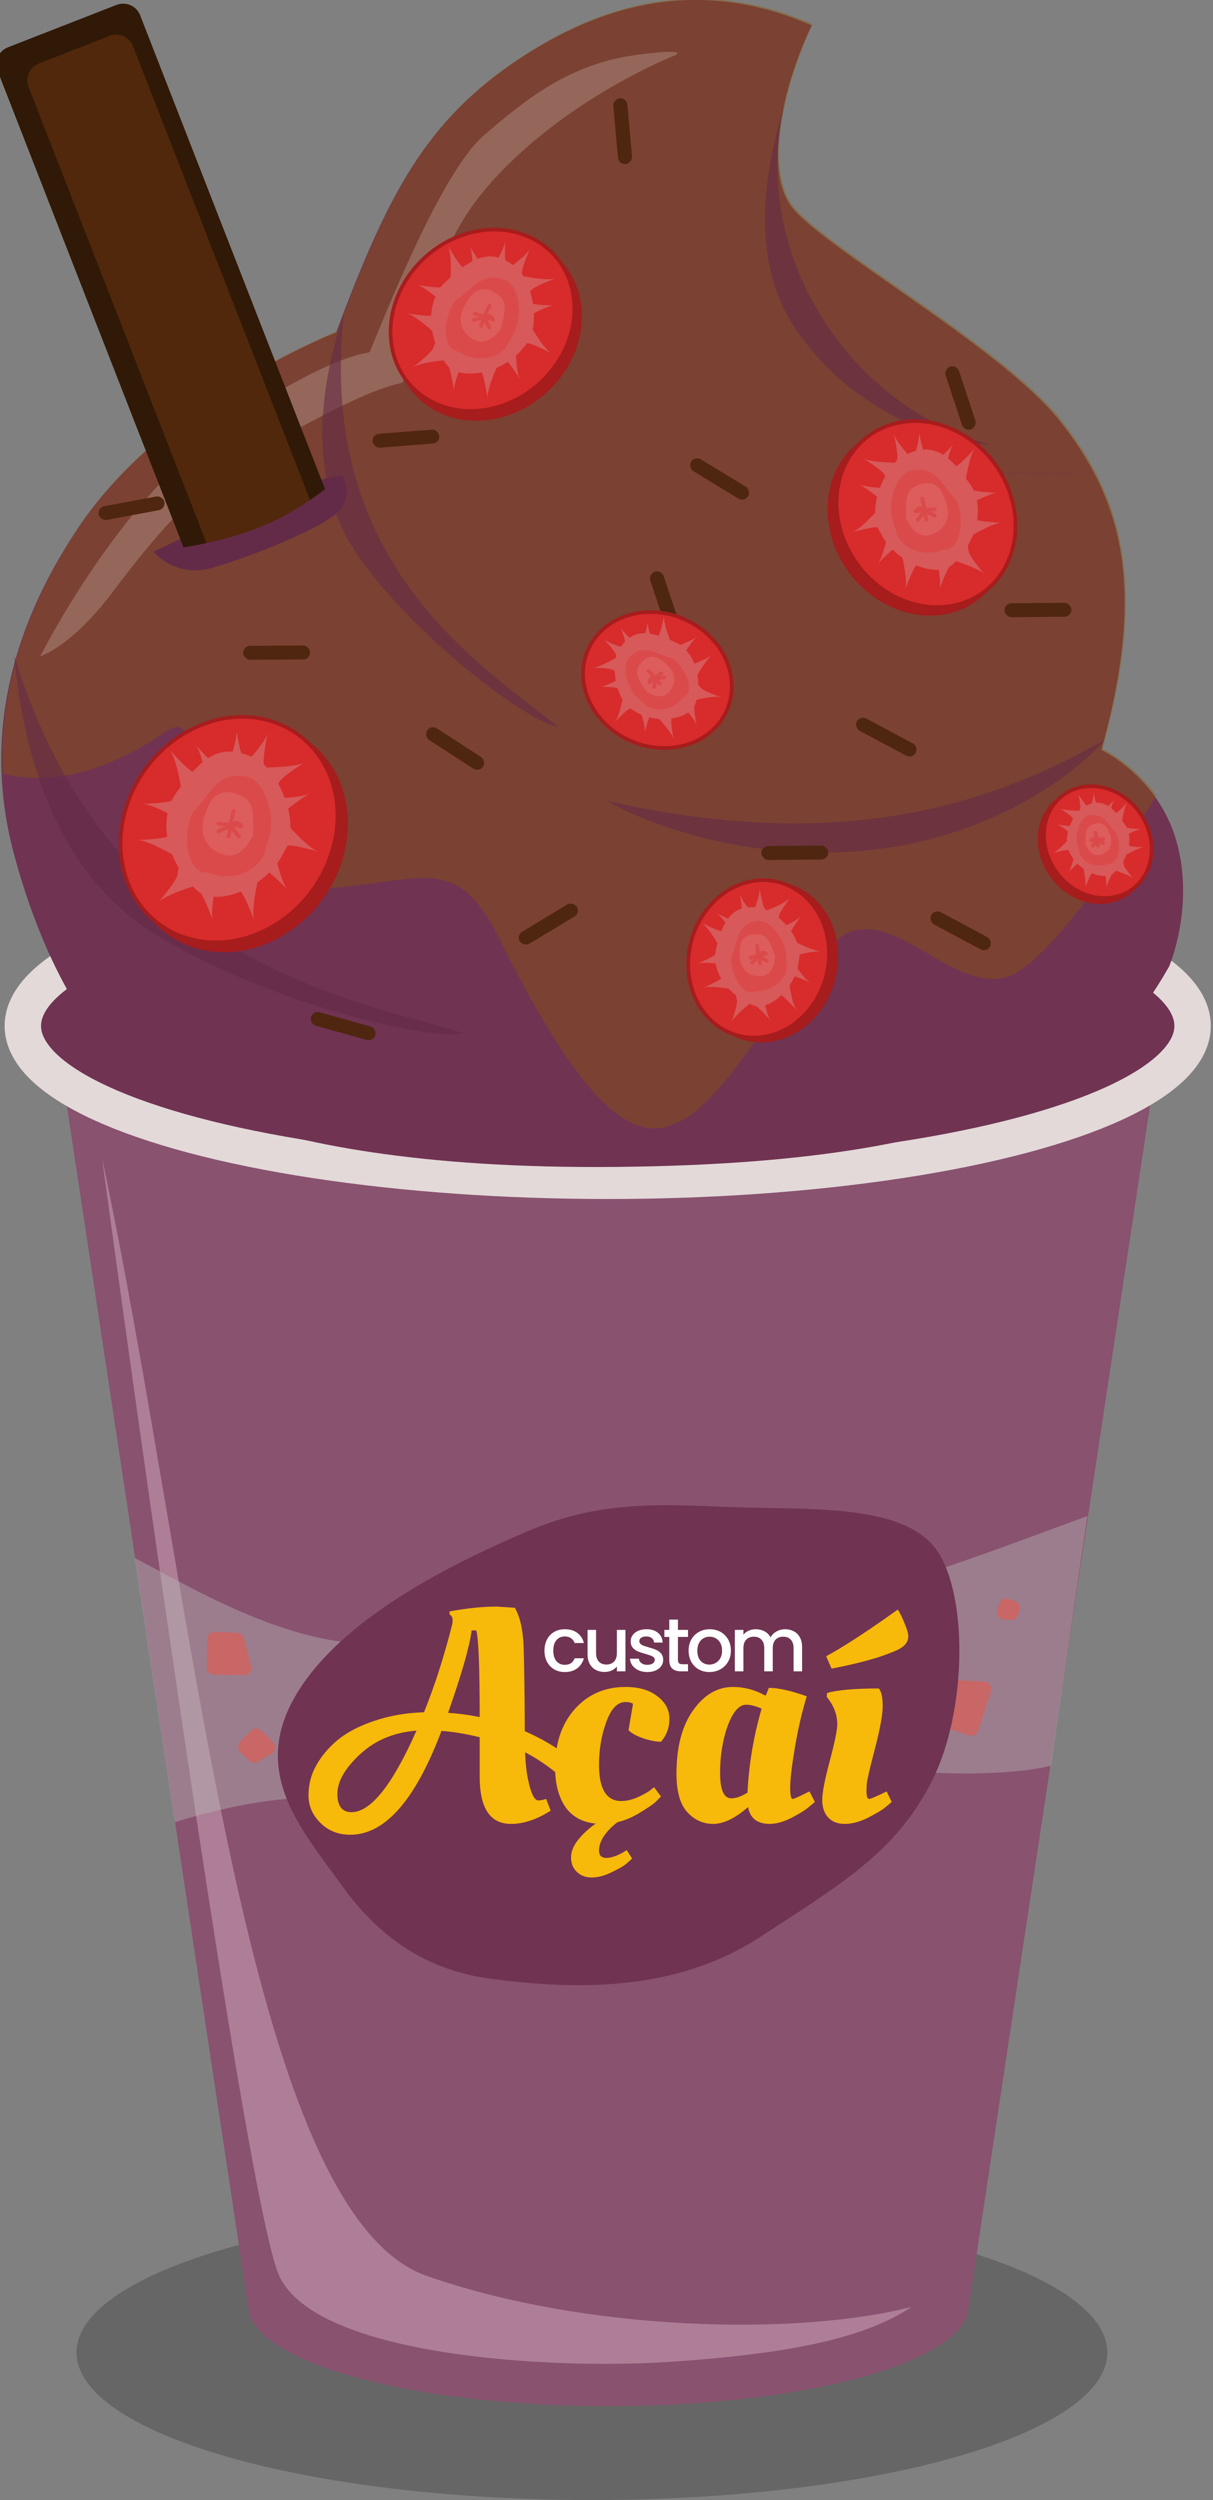 <svg width="333" height="686" viewBox="0 0 333 686" fill="none" xmlns="http://www.w3.org/2000/svg">
<rect x="0" y="0" width="333" height="686" fill="#808080" stroke="none"/>
<g clip-path="url(#clip0_122_2)">
<ellipse cx="162.5" cy="645.5" rx="141.5" ry="40.5" fill="black" fill-opacity="0.2"/>
<ellipse cx="167.033" cy="632.72" rx="98.847" ry="27.5" fill="#89526F"/>
<path d="M15.146 282.221H318.919L265.88 633.221H68.186L15.146 282.221Z" fill="#89526F"/>
<path d="M76.665 624.5C66.539 602.5 27.965 317.5 27.965 317.5C53.521 438 67.022 607 117.168 624.5C161.067 639.82 218.908 641 250.25 633C238.195 641 219.487 645.6 185.155 648C150.824 650.4 86.791 646.5 76.665 624.5Z" fill="#AE7E96"/>
<ellipse cx="166.833" cy="281.5" rx="160.566" ry="42.5" fill="#703352" stroke="#E3D9D9" stroke-width="10"/>
<path d="M169.448 320.191C60.717 321.28 33.393 292.213 29.296 287.213C29.296 287.213 13.815 271.713 3.798 234.214C-6.219 196.715 7.35 165.721 21.882 144.221C45.305 109.568 92.273 91.221 92.273 91.221C106.639 52.87 117.062 32.9 142.948 15.9C168.834 -1.1 195.174 -5.1 222.806 6.976C215.393 22.563 209.718 45.107 216.766 56.001C223.813 66.895 275.139 95.221 291.266 115.92C307.394 136.62 315.106 160.069 302.341 205.8C302.341 205.8 317.946 213.029 322.979 230.857C328.013 248.684 320.966 265.174 320.966 265.174C304.858 293.5 278.178 319.102 169.448 320.191Z" fill="#703352"/>
<path d="M66.02 480.843C65.2 480.081 65.165 478.793 65.944 477.988L68.933 474.895C69.705 474.096 70.98 474.08 71.772 474.857L74.974 478C75.914 478.921 75.722 480.484 74.588 481.151L70.83 483.362C70.068 483.81 69.102 483.705 68.454 483.104L66.02 480.843Z" fill="#D82B2B"/>
<path d="M92.649 481.141C93.097 480.114 94.301 479.656 95.318 480.124L97.232 481.005C98.24 481.47 98.678 482.667 98.206 483.672L97.316 485.567C96.756 486.758 95.218 487.094 94.214 486.244L92.581 484.863C91.906 484.292 91.686 483.346 92.04 482.536L92.649 481.141Z" fill="#D82B2B"/>
<path d="M139.288 449.305C140.21 449.942 140.429 451.211 139.775 452.12L137.262 455.611C136.613 456.513 135.354 456.713 134.458 456.057L130.837 453.409C129.774 452.632 129.739 451.059 130.765 450.235L134.166 447.506C134.855 446.952 135.826 446.917 136.553 447.419L139.288 449.305Z" fill="#D82B2B"/>
<path d="M163.803 467.612C164.178 466.557 163.613 465.399 162.55 465.045L160.805 464.464C159.751 464.113 158.614 464.688 158.271 465.744L157.715 467.458C157.309 468.71 158.201 470.006 159.516 470.073L161.381 470.167C162.263 470.212 163.071 469.672 163.367 468.84L163.803 467.612Z" fill="#D82B2B"/>
<path d="M279.893 441.907C280.268 440.851 279.703 439.694 278.641 439.34L276.896 438.759C275.842 438.408 274.704 438.983 274.362 440.039L273.806 441.753C273.399 443.004 274.292 444.301 275.606 444.367L277.471 444.462C278.354 444.507 279.162 443.967 279.457 443.134L279.893 441.907Z" fill="#D82B2B"/>
<path d="M207.177 470.743C206.78 471.79 205.6 472.308 204.561 471.89L197.166 468.917C196.136 468.503 195.641 467.328 196.063 466.301L199.287 458.453C199.787 457.235 201.306 456.824 202.352 457.624L208.765 462.527C209.467 463.064 209.733 463.998 209.42 464.825L207.177 470.743Z" fill="#D82B2B"/>
<path d="M237.753 442.516C238.128 441.46 237.563 440.302 236.5 439.949L232.418 438.59C231.365 438.239 230.227 438.814 229.884 439.87L228.5 444.137C228.093 445.389 228.986 446.685 230.3 446.752L234.655 446.974C235.538 447.019 236.345 446.479 236.641 445.646L237.753 442.516Z" fill="#D82B2B"/>
<path d="M254.643 470.237C254.268 471.293 254.833 472.45 255.895 472.804L266.002 476.169C267.056 476.519 268.194 475.945 268.536 474.888L272.059 464.036C272.465 462.784 271.572 461.488 270.258 461.421L259.484 460.873C258.601 460.828 257.793 461.368 257.497 462.201L254.643 470.237Z" fill="#D82B2B"/>
<path d="M132.053 491.332C131.678 492.387 132.243 493.545 133.306 493.899L140.679 496.353C141.733 496.704 142.87 496.129 143.213 495.073L145.765 487.209C146.171 485.957 145.279 484.661 143.964 484.594L136.103 484.194C135.221 484.149 134.413 484.689 134.117 485.522L132.053 491.332Z" fill="#D82B2B"/>
<path d="M58.991 447.76C57.872 447.711 56.931 448.591 56.904 449.711L56.718 457.479C56.691 458.589 57.574 459.508 58.685 459.526L66.951 459.662C68.267 459.684 69.245 458.451 68.924 457.174L67.002 449.541C66.787 448.684 66.034 448.07 65.151 448.031L58.991 447.76Z" fill="#D82B2B"/>
<path d="M185.5 442.5C209.9 450.5 271.333 425.833 298.5 416L288.5 484.5C276.667 487.5 251.424 487.18 241 484.5C223.5 480 199.5 487.5 181 499.5C166.2 509.1 155.5 512 133.5 511.5C111.5 511 99.3 494.3 86.5 493.5C73.7 492.7 55.333 497.667 48 500L37 427.5C52.667 435.667 78 451.043 102 451.043C134.388 451.043 155 432.5 185.5 442.5Z" fill="#B7B7B7" fill-opacity="0.43"/>
<g clip-path="url(#clip1_122_2)">
<path opacity="0.4" fill-rule="evenodd" clip-rule="evenodd" d="M317.411 218.319C306.41 236.725 290.93 258.769 280.323 266.087C272.091 271.766 263.464 266.743 254.88 261.745C247.56 257.483 240.272 253.239 233.287 255.667C226.011 259.444 218.199 270.423 210.368 281.43C201.823 293.44 193.256 305.482 185.337 308.234C170.122 316.132 153.515 289.916 138.834 261.071C128.433 238.718 121.176 239.736 104.381 242.092C97.531 243.052 89.094 244.236 78.212 244.147C55.532 243.962 53.812 224.39 52.655 211.222C51.895 202.578 51.378 196.693 45.334 200.864C31.008 210.747 15.084 216.003 0.753 212.276C-0.467 184.411 10.554 161.1 22.193 143.88C45.616 109.227 92.585 90.88 92.585 90.88C106.95 52.529 117.374 32.559 143.259 15.559C169.145 -1.441 195.485 -5.441 223.118 6.635C215.704 22.221 210.03 44.766 217.077 55.66C220.199 60.487 232.014 68.736 245.608 78.227C262.696 90.158 282.595 104.051 291.578 115.579C295.126 120.133 298.267 124.821 300.872 129.849L259.488 129.849C274.926 129.975 287.808 129.928 299.58 129.885C300.018 129.883 300.454 129.881 300.888 129.88C310.11 147.701 312.603 169.81 302.652 205.458C302.652 205.458 310.963 209.309 317.411 218.319ZM224.362 129.849L201.883 129.849C209.349 129.855 216.815 129.861 224.362 129.849ZM179.387 129.849L157.366 129.849C164.604 129.855 171.843 129.861 179.387 129.849ZM135.311 129.849L110.596 129.849C119.182 129.855 127.767 129.861 135.311 129.849ZM85.838 129.849L53.006 129.849C65.647 129.855 78.288 129.861 85.838 129.849Z" fill="#8C5604"/>
<path d="M67 113.104C40.499 129.604 20.333 162.437 11 180.104C11 180.104 19.5 177.499 30.5 162.999C41.5 148.499 54 132.395 73.5 121.999C93 111.604 101.667 106.999 110.5 104.999C111.333 102.999 115.2 88.9 120 76.499C122.516 69.999 125 57.604 144.5 40.499C164 23.395 185.5 15.104 185.5 15.104C185.5 15.104 189.3 13.104 174.5 15.104C156 17.604 144 27.604 133 36.999C122 46.395 108.167 80.27 101.5 96.604C99.333 97.437 93.5 96.604 67 113.104Z" fill="white" fill-opacity="0.2"/>
</g>
<path d="M240.179 233.116C273.961 229.054 296.157 211.513 303.259 203C267.405 223.625 225.625 233.116 166.588 219.751C177.043 225.898 206.397 237.178 240.179 233.116Z" fill="#642B48" fill-opacity="0.6"/>
<path d="M271.997 122.008C261.235 121.574 236.173 114.958 219.434 91.753C202.759 68.636 212.643 38.955 215.797 26.776C215.809 26.73 215.821 26.684 215.833 26.638C215.821 26.684 215.809 26.73 215.797 26.776C204.638 70.15 234.293 112.357 271.997 122.008Z" fill="#642B48" fill-opacity="0.6"/>
<path d="M42.059 256C71.599 274.496 117.176 285.819 127.461 283.5C95.718 274 29.414 263.5 3.936 180C5.728 200.5 12.519 237.504 42.059 256Z" fill="#642B48" fill-opacity="0.6"/>
<path d="M98.585 152.878C114.655 175.64 144.918 198.067 153.295 199.535C132.73 182.725 86.813 155.439 94.408 86C89.228 101.669 82.514 130.115 98.585 152.878Z" fill="#642B48" fill-opacity="0.6"/>
<rect x="66.757" y="177.232" width="18.361" height="3.815" rx="1.907" transform="rotate(-0.38 66.757 177.232)" fill="#4F260F"/>
<rect width="18.343" height="3.819" rx="1.909" transform="matrix(0.963 0.27 -0.277 0.961 85.899 277.243)" fill="#4F260F"/>
<rect width="18.305" height="3.827" rx="1.913" transform="matrix(0.882 0.472 -0.482 0.876 256.587 249.407)" fill="#4F260F"/>
<rect width="18.305" height="3.827" rx="1.913" transform="matrix(0.882 0.472 -0.482 0.876 236.16 196.268)" fill="#4F260F"/>
<rect width="18.294" height="3.829" rx="1.915" transform="matrix(0.854 0.52 -0.53 0.848 190.755 125.049)" fill="#4F260F"/>
<rect width="18.121" height="3.865" rx="1.933" transform="matrix(0.09 0.996 -0.996 0.088 172.051 26.804)" fill="#4F260F"/>
<rect width="18.36" height="3.815" rx="1.907" transform="matrix(-0.997 0.078 -0.08 -0.997 120.739 121.551)" fill="#4F260F"/>
<rect width="18.283" height="3.831" rx="1.916" transform="matrix(-0.829 -0.559 0.569 -0.822 50.331 233.717)" fill="#4F260F"/>
<rect width="18.297" height="3.828" rx="1.914" transform="matrix(-0.856 0.517 -0.527 -0.85 159.38 250.459)" fill="#4F260F"/>
<rect width="18.142" height="3.861" rx="1.93" transform="matrix(0.314 0.949 -0.952 0.307 181.594 156.27)" fill="#4F260F"/>
<rect width="18.142" height="3.861" rx="1.93" transform="matrix(0.314 0.949 -0.952 0.307 262.675 100)" fill="#4F260F"/>
<rect width="18.287" height="3.83" rx="1.915" transform="matrix(0.839 0.544 -0.555 0.832 118.333 198.825)" fill="#4F260F"/>
<rect width="18.354" height="3.816" rx="1.908" transform="matrix(0.983 -0.184 0.189 0.982 26.74 139.263)" fill="#4F260F"/>
<rect width="18.361" height="3.815" rx="1.907" transform="matrix(1 -0.009 0.009 1 137.598 75.718)" fill="#4F260F"/>
<rect width="18.361" height="3.815" rx="1.907" transform="matrix(1 -0.009 0.009 1 209 232.168)" fill="#4F260F"/>
<rect width="18.361" height="3.815" rx="1.907" transform="matrix(1 -0.009 0.009 1 275.753 165.557)" fill="#4F260F"/>
<path d="M94.145 130.434C72.682 133.91 60.794 143.056 42.1 151.343L54.438 150.143L86.218 139.542L94.145 130.434Z" fill="#642B48"/>
<path d="M-0.656 19.457C-1.661 16.884 -0.389 13.985 2.183 12.981L31.992 1.344C34.565 0.339 37.464 1.611 38.468 4.183L89.743 135.529C90.748 138.102 89.476 141.001 86.904 142.005L57.095 153.642C54.523 154.646 51.623 153.375 50.619 150.803L-0.656 19.457Z" fill="#311907"/>
<path d="M7.854 23.887C6.85 21.315 8.121 18.415 10.693 17.411L30.045 9.857C32.617 8.852 35.517 10.124 36.521 12.696L86.992 141.981L58.325 153.172L7.854 23.887Z" fill="#51280B"/>
<path d="M42.1 151.343C42.1 151.343 58.228 149.957 71.445 144.622C84.663 139.286 93.893 130.218 93.893 130.218C93.893 130.218 97.771 136.558 92.156 141.107C86.54 145.656 68.849 152.745 58.446 155.775C48.044 158.805 42.1 151.343 42.1 151.343Z" fill="#642B48"/>
<ellipse rx="31.724" ry="29.967" transform="matrix(-0.905 0.426 -0.319 -0.948 65.249 229.811)" fill="#A71C1C"/>
<path d="M34.619 240.948C29.442 225.547 37.852 207.071 53.477 199.712C69.102 192.352 85.936 198.938 91.114 214.338C96.291 229.739 87.881 248.214 72.255 255.574C56.63 262.934 39.796 256.348 34.619 240.948Z" fill="#D82B2B" stroke="#A71C1C"/>
<path d="M64.923 200.506C65.136 202.101 63.89 206.278 63.24 208.167L67.314 208.3L66.473 207.06C65.632 205.82 64.657 198.514 64.923 200.506Z" fill="#D75959"/>
<path d="M73.438 201.244C72.975 203.247 69.201 207.591 67.373 209.512L73.094 211.715L72.494 209.818C71.894 207.921 74.017 198.74 73.438 201.244Z" fill="#D75959"/>
<path d="M83.583 209.214C81.817 210.266 76.07 210.552 73.418 210.562L75.79 216.215L76.744 214.469C77.697 212.723 85.791 207.898 83.583 209.214Z" fill="#D75959"/>
<path d="M84.997 217.695C83.231 218.748 77.484 219.033 74.831 219.044L77.204 224.696L78.157 222.95C79.111 221.204 87.204 216.379 84.997 217.695Z" fill="#D75959"/>
<path d="M87.336 233.658C85.374 233.042 81.334 228.944 79.56 226.973L76.923 232.507L78.86 232.055C80.798 231.604 89.787 234.428 87.336 233.658Z" fill="#D75959"/>
<path d="M78.908 244.048C77.443 242.465 75.989 236.545 75.445 233.783L69.959 237.633L71.992 238.201C74.026 238.769 80.739 246.028 78.908 244.048Z" fill="#D75959"/>
<path d="M69.757 252.489C69.065 250.445 70.15 244.447 70.779 241.704L64.2 242.983L65.825 244.33C67.45 245.678 70.622 255.043 69.757 252.489Z" fill="#D75959"/>
<path d="M58.447 252.489C57.755 250.445 58.84 244.447 59.469 241.704L52.891 242.983L54.516 244.33C56.141 245.678 59.312 255.043 58.447 252.489Z" fill="#D75959"/>
<path d="M43.542 247.552C44.977 245.941 50.729 243.923 53.426 243.115L49.065 238.026L48.696 240.104C48.326 242.183 41.748 249.565 43.542 247.552Z" fill="#D75959"/>
<path d="M37.838 230.515C39.995 230.48 45.375 233.347 47.795 234.785L48.588 228.13L46.808 229.265C45.028 230.401 35.142 230.558 37.838 230.515Z" fill="#D75959"/>
<path d="M39.252 220.619C41.41 220.585 46.789 223.452 49.209 224.89L50.002 218.235L48.222 219.37C46.442 220.505 36.556 220.662 39.252 220.619Z" fill="#D75959"/>
<path d="M46.668 205.884C48.066 207.528 49.272 213.503 49.701 216.285L55.342 212.666L53.334 212.014C51.327 211.362 44.921 203.83 46.668 205.884Z" fill="#D75959"/>
<path d="M53.736 204.471C55.134 206.115 56.341 212.089 56.77 214.872L62.411 211.253L60.403 210.601C58.395 209.949 51.989 202.417 53.736 204.471Z" fill="#D75959"/>
<path d="M77.918 233.888C73.146 243.721 59.382 249.135 54.016 244.287C48.65 239.439 42.623 228.909 47.395 219.076C57.132 204.098 62.868 204.586 71.297 208.677C77.629 213.993 82.577 226.716 77.918 233.888Z" fill="#D75959"/>
<path d="M72.949 232.581C71.975 239.409 62.79 242.094 57.256 239.409C51.477 240.146 49.776 229.312 52.909 222.856C57.839 218.234 59.252 211.166 68.441 213.286C73.975 215.972 76.082 226.125 72.949 232.581Z" fill="#DB4A4A"/>
<path d="M69.443 229.192C67.426 233.349 64.2 236.612 59.341 233.588C55.779 231.859 54.526 227.088 56.543 222.932C58.546 216.114 63.082 216.808 66.645 218.537C70.207 220.266 69.443 225.302 69.443 229.192Z" fill="#DD5C5C"/>
<path d="M62.786 229.544C63.352 224.455 65.378 225.538 66.32 226.717L63.14 226.363M59.959 226.01L63.14 226.363M63.14 226.363L64.2 222.476M63.14 226.363L65.614 229.544L63.14 226.717L59.959 228.13" stroke="#DB4A4A" stroke-linecap="round" stroke-linejoin="round"/>
<ellipse rx="26.276" ry="24.82" transform="matrix(-0.973 0.233 -0.119 -0.993 134.014 90.046)" fill="#A71C1C"/>
<path d="M107.381 93.888C105.788 80.577 115.687 67.058 129.557 63.737C143.428 60.416 155.922 68.573 157.515 81.883C159.108 95.193 149.209 108.712 135.338 112.033C121.468 115.355 108.974 107.198 107.381 93.888Z" fill="#D82B2B" stroke="#A71C1C"/>
<path d="M138.695 66.227C138.598 67.556 136.883 70.733 136.038 72.156L139.319 72.951L138.846 71.803C138.373 70.656 138.816 64.567 138.695 66.227Z" fill="#D75959"/>
<path d="M145.475 68.263C144.762 69.809 140.969 72.695 139.161 73.944L143.429 76.695L143.263 75.056C143.097 73.416 146.367 66.33 145.475 68.263Z" fill="#D75959"/>
<path d="M152.357 76.437C150.747 76.993 146.039 76.254 143.886 75.815L144.856 80.799L145.924 79.544C146.992 78.289 154.369 75.742 152.357 76.437Z" fill="#D75959"/>
<path d="M152.072 83.553C150.463 84.109 145.754 83.37 143.601 82.932L144.571 87.916L145.639 86.66C146.707 85.405 154.084 82.859 152.072 83.553Z" fill="#D75959"/>
<path d="M151.275 96.892C149.789 96.061 147.204 92.057 146.098 90.159L143.026 94.201L144.673 94.162C146.32 94.123 153.133 97.93 151.275 96.892Z" fill="#D75959"/>
<path d="M142.688 103.895C141.767 102.363 141.587 97.318 141.612 94.986L136.514 97.182L138.067 97.986C139.62 98.79 143.839 105.809 142.688 103.895Z" fill="#D75959"/>
<path d="M133.843 109.195C133.626 107.422 135.518 102.741 136.491 100.622L130.941 100.549L132.031 101.916C133.122 103.283 134.113 111.412 133.843 109.195Z" fill="#D75959"/>
<path d="M124.672 107.287C124.456 105.514 126.348 100.833 127.321 98.714L121.77 98.641L122.861 100.008C123.951 101.375 124.943 109.504 124.672 107.287Z" fill="#D75959"/>
<path d="M113.419 100.768C114.855 99.704 119.859 99.038 122.182 98.838L119.505 93.975L118.855 95.598C118.204 97.222 111.625 102.098 113.419 100.768Z" fill="#D75959"/>
<path d="M111.669 85.991C113.424 86.327 117.302 89.559 119.022 91.134L120.788 85.871L119.153 86.491C117.518 87.112 109.475 85.571 111.669 85.991Z" fill="#D75959"/>
<path d="M114.485 78.205C116.24 78.541 120.118 81.773 121.838 83.347L123.604 78.085L121.969 78.705C120.335 79.326 112.291 77.785 114.485 78.205Z" fill="#D75959"/>
<path d="M122.984 67.508C123.84 69.077 123.811 74.125 123.689 76.454L128.874 74.471L127.356 73.604C125.838 72.736 121.914 65.548 122.984 67.508Z" fill="#D75959"/>
<path d="M128.955 67.555C129.811 69.123 129.781 74.172 129.659 76.5L134.844 74.518L133.326 73.651C131.808 72.783 127.884 65.595 128.955 67.555Z" fill="#D75959"/>
<path d="M143.6 95.489C138.071 102.658 125.996 104.725 122.463 99.889C118.93 95.052 115.819 85.496 121.348 78.328C131.771 67.825 136.34 69.189 142.485 73.928C146.723 79.308 148.588 90.46 143.6 95.489Z" fill="#D75959"/>
<path d="M139.791 93.591C137.849 98.963 129.948 99.591 125.914 96.479C121.103 96.102 121.552 87.03 125.182 82.323C129.959 79.407 132.298 73.914 139.391 77.184C143.425 80.296 143.421 88.884 139.791 93.591Z" fill="#DB4A4A"/>
<path d="M137.52 90.251C135.183 93.281 132.016 95.383 128.586 92.111C125.989 90.108 125.778 86.028 128.115 82.998C130.89 77.807 134.451 79.136 137.048 81.139C139.645 83.142 138.176 87.097 137.52 90.251Z" fill="#DD5C5C"/>
<path d="M132.063 89.413C133.38 85.381 134.84 86.602 135.405 87.716L132.886 86.893M130.366 86.07L132.886 86.893M132.886 86.893L134.402 83.92M132.886 86.893L134.355 89.89L132.826 87.18L130.009 87.789" stroke="#DB4A4A" stroke-linecap="round" stroke-linejoin="round"/>
<ellipse rx="21.581" ry="20.386" transform="matrix(-0.691 0.722 -0.638 -0.77 210.302 263.913)" fill="#A71C1C"/>
<path d="M193.684 278.349C186.698 269.909 187.511 256.231 195.58 247.8C203.648 239.369 215.849 239.449 222.836 247.889C229.822 256.329 229.009 270.006 220.94 278.437C212.871 286.868 200.67 286.788 193.684 278.349Z" fill="#D82B2B" stroke="#A71C1C"/>
<path d="M202.939 245.386C203.463 246.346 203.692 249.303 203.741 250.661L206.36 249.751L205.523 249.169C204.686 248.587 202.283 244.186 202.939 245.386Z" fill="#D75959"/>
<path d="M208.526 243.776C208.721 245.161 207.386 248.84 206.694 250.507L210.864 250.508L210.02 249.45C209.176 248.392 208.282 242.045 208.526 243.776Z" fill="#D75959"/>
<path d="M216.913 246.358C216.049 247.458 212.47 249.042 210.788 249.697L213.675 252.706L213.854 251.365C214.033 250.023 217.993 244.983 216.913 246.358Z" fill="#D75959"/>
<path d="M219.882 251.398C219.018 252.498 215.438 254.082 213.757 254.737L216.643 257.746L216.822 256.405C217.001 255.063 220.962 250.023 219.882 251.398Z" fill="#D75959"/>
<path d="M225.265 260.963C223.869 261.05 220.303 259.435 218.695 258.617L218.372 262.774L219.492 262.014C220.612 261.255 227.01 260.853 225.265 260.963Z" fill="#D75959"/>
<path d="M222.451 269.617C221.134 268.969 218.765 265.566 217.746 263.945L215.202 267.729L216.632 267.593C218.062 267.457 224.097 270.427 222.451 269.617Z" fill="#D75959"/>
<path d="M218.702 277.211C217.763 276.083 216.988 272.009 216.717 270.114L212.852 272.532L214.213 272.991C215.574 273.45 219.875 278.621 218.702 277.211Z" fill="#D75959"/>
<path d="M211.521 279.973C210.582 278.844 209.806 274.771 209.536 272.875L205.671 275.294L207.032 275.753C208.393 276.212 212.694 281.383 211.521 279.973Z" fill="#D75959"/>
<path d="M200.851 280.477C201.369 279.104 204.528 276.418 206.043 275.247L202.032 273.08L202.305 274.49C202.578 275.9 200.204 282.194 200.851 280.477Z" fill="#D75959"/>
<path d="M193.07 271.053C194.431 270.505 198.546 271.012 200.434 271.333L199.313 266.914L198.46 268.07C197.607 269.225 191.368 271.739 193.07 271.053Z" fill="#D75959"/>
<path d="M191.551 264.424C192.912 263.876 197.028 264.383 198.915 264.705L197.794 260.285L196.941 261.441C196.088 262.596 189.849 265.11 191.551 264.424Z" fill="#D75959"/>
<path d="M192.661 253.259C193.95 253.961 196.175 257.46 197.127 259.121L199.825 255.447L198.391 255.523C196.957 255.599 191.05 252.381 192.661 253.259Z" fill="#D75959"/>
<path d="M196.804 250.635C198.093 251.337 200.318 254.836 201.27 256.497L203.968 252.822L202.534 252.899C201.1 252.975 195.193 249.757 196.804 250.635Z" fill="#D75959"/>
<path d="M219.341 263.407C218.713 270.816 211.295 277.615 206.704 275.847C202.113 274.079 195.715 268.865 196.344 261.456C198.869 249.568 202.63 248.478 208.981 249.017C214.3 250.846 220.548 257.716 219.341 263.407Z" fill="#D75959"/>
<path d="M215.867 263.792C216.916 268.365 211.74 272.312 207.571 271.959C204.081 273.838 200.356 267.375 200.768 262.51C202.77 258.372 201.941 253.539 208.293 252.642C212.463 252.995 216.28 258.927 215.867 263.792Z" fill="#DB4A4A"/>
<path d="M212.814 262.496C212.548 265.627 211.296 268.487 207.473 267.753C204.789 267.526 202.828 264.803 203.094 261.671C202.701 256.853 205.751 256.186 208.435 256.414C211.119 256.641 211.864 260.026 212.814 262.496Z" fill="#DD5C5C"/>
<path d="M208.673 264.344C207.789 260.975 209.34 261.168 210.226 261.686L208.12 262.239M206.015 262.791L208.12 262.239M208.12 262.239L207.844 259.511M208.12 262.239L210.468 263.654L208.207 262.463L206.532 264.137" stroke="#DB4A4A" stroke-linecap="round" stroke-linejoin="round"/>
<ellipse rx="26.265" ry="24.811" transform="matrix(0.905 0.426 0.319 -0.948 252.254 142.865)" fill="#A71C1C"/>
<path d="M277.536 152.048C281.806 139.347 274.871 124.101 261.973 118.026C249.075 111.951 235.187 117.389 230.917 130.091C226.647 142.793 233.582 158.038 246.48 164.113C259.378 170.188 273.266 164.75 277.536 152.048Z" fill="#D82B2B" stroke="#A71C1C"/>
<path d="M252.523 118.602C252.347 119.922 253.379 123.381 253.917 124.945L250.543 125.055L251.24 124.029C251.937 123.002 252.743 116.952 252.523 118.602Z" fill="#D75959"/>
<path d="M245.473 119.213C245.857 120.872 248.981 124.468 250.496 126.059L245.759 127.882L246.255 126.312C246.752 124.741 244.994 117.14 245.473 119.213Z" fill="#D75959"/>
<path d="M237.074 125.811C238.536 126.683 243.294 126.919 245.491 126.928L243.526 131.608L242.737 130.162C241.947 128.716 235.246 124.721 237.074 125.811Z" fill="#D75959"/>
<path d="M235.904 132.834C237.366 133.705 242.124 133.941 244.32 133.95L242.356 138.63L241.566 137.185C240.777 135.739 234.076 131.744 235.904 132.834Z" fill="#D75959"/>
<path d="M233.967 146.05C235.591 145.54 238.936 142.147 240.405 140.515L242.588 145.097L240.984 144.723C239.38 144.349 231.937 146.688 233.967 146.05Z" fill="#D75959"/>
<path d="M240.945 154.652C242.158 153.341 243.361 148.44 243.812 146.153L248.354 149.34L246.67 149.811C244.987 150.281 239.429 156.291 240.945 154.652Z" fill="#D75959"/>
<path d="M248.522 161.641C249.095 159.949 248.196 154.983 247.675 152.712L253.122 153.771L251.777 154.886C250.431 156.002 247.805 163.756 248.522 161.641Z" fill="#D75959"/>
<path d="M257.885 161.641C258.458 159.949 257.56 154.983 257.039 152.712L262.486 153.771L261.14 154.886C259.795 156.002 257.169 163.756 257.885 161.641Z" fill="#D75959"/>
<path d="M270.226 157.552C269.037 156.219 264.275 154.548 262.043 153.879L265.653 149.666L265.959 151.386C266.265 153.107 271.711 159.219 270.226 157.552Z" fill="#D75959"/>
<path d="M274.948 143.447C273.162 143.418 268.708 145.792 266.705 146.982L266.048 141.472L267.522 142.412C268.995 143.352 277.18 143.482 274.948 143.447Z" fill="#D75959"/>
<path d="M273.777 135.254C271.991 135.226 267.538 137.599 265.534 138.79L264.877 133.28L266.351 134.22C267.824 135.16 276.01 135.29 273.777 135.254Z" fill="#D75959"/>
<path d="M267.638 123.055C266.48 124.415 265.481 129.362 265.126 131.665L260.456 128.67L262.118 128.13C263.78 127.59 269.084 121.354 267.638 123.055Z" fill="#D75959"/>
<path d="M261.785 121.885C260.628 123.245 259.629 128.192 259.274 130.495L254.603 127.5L256.266 126.96C257.928 126.42 263.232 120.184 261.785 121.885Z" fill="#D75959"/>
<path d="M241.764 146.24C245.715 154.381 257.111 158.864 261.554 154.85C265.997 150.836 270.987 142.118 267.036 133.976C258.974 121.575 254.225 121.98 247.246 125.366C242.003 129.768 237.907 140.302 241.764 146.24Z" fill="#D75959"/>
<path d="M245.878 145.158C246.685 150.811 254.289 153.034 258.871 150.811C263.656 151.421 265.064 142.452 262.47 137.106C258.389 133.28 257.219 127.428 249.611 129.183C245.029 131.407 243.284 139.813 245.878 145.158Z" fill="#DB4A4A"/>
<path d="M248.781 142.353C250.451 145.794 253.122 148.496 257.145 145.992C260.095 144.56 261.132 140.611 259.462 137.17C257.804 131.524 254.048 132.1 251.098 133.531C248.149 134.962 248.781 139.132 248.781 142.353Z" fill="#DD5C5C"/>
<path d="M254.293 142.643C253.825 138.43 252.147 139.327 251.367 140.302L254 140.01M256.634 139.717L254 140.01M254 140.01L253.122 136.791M254 140.01L251.952 142.643L254 140.302L256.634 141.473" stroke="#DB4A4A" stroke-linecap="round" stroke-linejoin="round"/>
<ellipse rx="16.002" ry="15.116" transform="matrix(0.905 0.426 0.319 -0.948 300.18 232.16)" fill="#A71C1C"/>
<path d="M315.406 237.673C317.969 230.047 313.809 220.873 306.039 217.214C298.269 213.554 289.921 216.836 287.357 224.462C284.794 232.089 288.954 241.262 296.724 244.922C304.494 248.581 312.842 245.3 315.406 237.673Z" fill="#D82B2B" stroke="#A71C1C"/>
<path d="M300.344 217.38C300.237 218.184 300.865 220.291 301.193 221.244L299.138 221.311L299.562 220.686C299.987 220.06 300.478 216.374 300.344 217.38Z" fill="#D75959"/>
<path d="M296.049 217.751C296.283 218.761 298.186 220.952 299.109 221.922L296.223 223.033L296.525 222.076C296.828 221.119 295.757 216.488 296.049 217.751Z" fill="#D75959"/>
<path d="M290.932 221.771C291.822 222.302 294.721 222.445 296.059 222.451L294.863 225.302L294.382 224.421C293.901 223.541 289.818 221.107 290.932 221.771Z" fill="#D75959"/>
<path d="M290.218 226.049C291.109 226.58 294.008 226.724 295.346 226.729L294.149 229.581L293.669 228.7C293.188 227.819 289.105 225.385 290.218 226.049Z" fill="#D75959"/>
<path d="M289.039 234.101C290.028 233.791 292.066 231.724 292.961 230.729L294.291 233.521L293.314 233.293C292.337 233.065 287.802 234.49 289.039 234.101Z" fill="#D75959"/>
<path d="M293.29 239.342C294.029 238.543 294.762 235.557 295.037 234.164L297.804 236.106L296.778 236.393C295.753 236.679 292.366 240.341 293.29 239.342Z" fill="#D75959"/>
<path d="M297.906 243.6C298.255 242.569 297.708 239.544 297.39 238.16L300.709 238.805L299.889 239.485C299.069 240.164 297.469 244.888 297.906 243.6Z" fill="#D75959"/>
<path d="M303.611 243.6C303.96 242.569 303.412 239.544 303.095 238.16L306.414 238.805L305.594 239.485C304.774 240.164 303.174 244.888 303.611 243.6Z" fill="#D75959"/>
<path d="M311.129 241.109C310.405 240.297 307.504 239.279 306.144 238.872L308.343 236.304L308.53 237.353C308.716 238.401 312.034 242.125 311.129 241.109Z" fill="#D75959"/>
<path d="M314.006 232.516C312.918 232.499 310.205 233.945 308.984 234.67L308.584 231.313L309.482 231.886C310.379 232.459 315.366 232.538 314.006 232.516Z" fill="#D75959"/>
<path d="M313.293 227.524C312.205 227.507 309.491 228.953 308.271 229.678L307.87 226.321L308.768 226.894C309.666 227.466 314.653 227.546 313.293 227.524Z" fill="#D75959"/>
<path d="M309.552 220.092C308.847 220.921 308.238 223.935 308.022 225.338L305.177 223.513L306.189 223.184C307.202 222.855 310.434 219.056 309.552 220.092Z" fill="#D75959"/>
<path d="M305.987 219.379C305.282 220.208 304.673 223.222 304.457 224.625L301.611 222.8L302.624 222.471C303.637 222.142 306.868 218.343 305.987 219.379Z" fill="#D75959"/>
<path d="M293.789 234.217C296.196 239.178 303.139 241.908 305.846 239.463C308.552 237.017 311.593 231.706 309.186 226.746C304.274 219.191 301.381 219.437 297.129 221.5C293.935 224.182 291.439 230.6 293.789 234.217Z" fill="#D75959"/>
<path d="M296.296 233.558C296.787 237.002 301.42 238.356 304.211 237.002C307.126 237.373 307.985 231.909 306.404 228.652C303.918 226.321 303.205 222.756 298.57 223.825C295.778 225.18 294.715 230.301 296.296 233.558Z" fill="#DB4A4A"/>
<path d="M298.064 231.849C299.082 233.945 300.709 235.591 303.16 234.066C304.957 233.194 305.589 230.788 304.571 228.691C303.561 225.252 301.273 225.602 299.476 226.474C297.679 227.346 298.064 229.887 298.064 231.849Z" fill="#DD5C5C"/>
<path d="M301.422 232.026C301.137 229.459 300.115 230.006 299.639 230.6L301.244 230.422M302.848 230.244L301.244 230.422M301.244 230.422L300.709 228.461M301.244 230.422L299.996 232.026L301.244 230.6L302.848 231.313" stroke="#DB4A4A" stroke-linecap="round" stroke-linejoin="round"/>
<path d="M200.504 184.661C198.302 174.445 187.57 166.98 176.487 168.053C165.403 169.125 158.263 178.319 160.466 188.535C162.669 198.751 173.4 206.216 184.484 205.143C195.567 204.071 202.707 194.877 200.504 184.661Z" fill="#D82B2B" stroke="#A71C1C"/>
<path d="M170.322 172.128C170.733 173.089 172.816 175.008 173.807 175.847L171.576 177.275L171.634 176.303C171.692 175.331 169.809 170.927 170.322 172.128Z" fill="#D75959"/>
<path d="M165.812 175.369C166.736 176.333 170.286 177.505 171.946 177.971L169.483 181.101L169.188 179.843C168.892 178.584 164.657 174.163 165.812 175.369Z" fill="#D75959"/>
<path d="M162.794 183.189C164.13 183.191 167.434 181.441 168.919 180.566L169.472 184.51L168.359 183.852C167.247 183.193 161.124 183.188 162.794 183.189Z" fill="#D75959"/>
<path d="M164.822 188.395C166.158 188.397 169.462 186.647 170.947 185.772L171.5 189.716L170.387 189.058C169.275 188.399 163.153 188.394 164.822 188.395Z" fill="#D75959"/>
<path d="M168.819 198.086C169.71 197.09 170.605 193.46 170.941 191.77L174.252 193.984L173.02 194.376C171.787 194.767 167.706 199.331 168.819 198.086Z" fill="#D75959"/>
<path d="M176.977 201.088C177.268 199.717 176.114 195.928 175.5 194.205L179.843 194.533L178.896 195.525C177.949 196.518 176.612 202.802 176.977 201.088Z" fill="#D75959"/>
<path d="M184.891 202.762C184.599 201.391 182.001 198.402 180.738 197.079L184.837 195.608L184.377 196.9C183.917 198.193 185.257 204.476 184.891 202.762Z" fill="#D75959"/>
<path d="M191.206 199.005C190.914 197.634 188.316 194.645 187.053 193.322L191.152 191.851L190.692 193.143C190.232 194.436 191.572 200.719 191.206 199.005Z" fill="#D75959"/>
<path d="M197.889 191.296C196.553 190.873 192.671 191.657 190.896 192.102L191.641 187.811L192.538 188.849C193.434 189.887 199.56 191.825 197.889 191.296Z" fill="#D75959"/>
<path d="M195.415 179.888C194.199 180.585 192.148 183.973 191.274 185.58L188.62 182.127L189.991 182.17C191.362 182.212 196.935 179.016 195.415 179.888Z" fill="#D75959"/>
<path d="M191.338 174.832C190.122 175.529 188.071 178.917 187.197 180.524L184.543 177.071L185.914 177.114C187.285 177.157 192.858 173.96 191.338 174.832Z" fill="#D75959"/>
<path d="M182.303 169.067C182.068 170.449 183.379 174.186 184.064 175.882L179.712 175.736L180.616 174.705C181.521 173.673 182.596 167.34 182.303 169.067Z" fill="#D75959"/>
<path d="M177.886 170.626C177.651 172.008 178.962 175.745 179.647 177.441L175.295 177.294L176.199 176.263C177.104 175.232 178.179 168.898 177.886 170.626Z" fill="#D75959"/>
<path d="M174.155 195.086C180.086 198.992 189.57 197.443 190.956 192.953C192.342 188.463 192.21 180.581 186.279 176.675C175.866 171.546 172.825 173.724 169.477 178.808C167.707 183.881 169.17 192.629 174.155 195.086Z" fill="#D75959"/>
<path d="M176.495 192.706C179.307 196.195 185.328 194.643 187.526 191.305C190.998 189.797 188.349 183.183 184.455 180.618C180.167 179.675 177.03 176.197 172.603 180.434C170.405 183.772 172.601 190.141 176.495 192.706Z" fill="#DB4A4A"/>
<path d="M177.327 189.648C179.834 191.299 182.72 192.049 184.428 188.747C185.843 186.598 184.958 183.518 182.451 181.867C179.068 178.725 176.765 180.62 175.35 182.768C173.935 184.917 176.035 187.476 177.327 189.648Z" fill="#DD5C5C"/>
<path d="M181.161 187.633C179.155 184.979 178.383 186.258 178.248 187.228L179.907 185.975M181.566 184.721L179.907 185.975M179.907 185.975L178.024 184.156M179.907 185.975L179.582 188.572L180.024 186.172L182.27 185.905" stroke="#DB4A4A" stroke-linecap="round" stroke-linejoin="round"/>
<path fill-rule="evenodd" clip-rule="evenodd" d="M146.092 419.657C167.521 410.671 186.53 413.279 206.334 413.695C227.159 414.133 250.47 413.47 258.103 426.824C265.746 440.197 265.044 469.866 256.208 487.928C246.457 507.86 231.412 516.677 208.643 531.511C185.15 546.817 157.442 545.903 135.095 543.008C114.816 540.381 102.529 529.563 93.247 516.562C83.015 502.23 69.257 487.031 80.462 466.483C91.688 445.898 120.342 430.457 146.092 419.657Z" fill="#703352"/>
<path d="M96.169 503.44C92.865 503.44 90.112 502.339 87.909 500.136C85.762 497.989 84.688 495.484 84.688 492.62C84.688 489.702 85.377 487.004 86.753 484.526C88.13 481.993 90.085 479.653 92.617 477.506C95.205 475.358 98.564 473.596 102.694 472.22C106.823 470.788 111.394 469.99 116.404 469.824C119.323 462.611 121.911 454.544 124.168 445.624C124.223 445.294 124.251 444.881 124.251 444.385C124.251 443.835 123.976 443.367 123.425 442.981V442.155C128.16 441.274 132.483 440.834 136.392 440.834L141.348 441.164C142.779 443.697 143.578 447.221 143.743 451.736C143.908 456.196 144.018 463.96 144.073 475.028C150.02 477.616 155.113 480.892 159.353 484.856C159.133 485.572 158.692 486.288 158.032 487.004C157.426 487.665 156.848 488.16 156.297 488.491L155.471 488.986C152.223 485.793 148.451 483.067 144.156 480.809C144.266 483.948 144.569 486.591 145.064 488.738C145.835 492.262 146.744 494.024 147.79 494.024C148.396 494.024 149.112 493.887 149.938 493.611L151.176 496.833C147.377 499.255 143.743 500.467 140.274 500.467C134.548 500.467 131.684 496.144 131.684 487.499V476.68C127.83 475.744 124.333 475.165 121.195 474.945C114.037 493.942 105.695 503.44 96.169 503.44ZM114.34 474.863C108.117 475.358 102.942 477.533 98.812 481.388C94.682 485.242 92.617 488.848 92.617 492.207C92.617 495.566 93.911 497.246 96.499 497.246C101.785 497.246 107.732 489.785 114.34 474.863ZM130.776 447.441C130.666 447.386 130.445 447.359 130.115 447.359C129.785 447.359 129.564 447.386 129.454 447.441C128.959 451.626 126.811 459.142 123.012 469.99C125.71 470.155 128.601 470.54 131.684 471.146C131.684 457.6 131.381 449.699 130.776 447.441ZM171.713 467.016C169.511 467.016 167.749 468.861 166.427 472.55C165.106 476.184 164.445 480.094 164.445 484.278C164.445 490.886 166.482 494.19 170.557 494.19C171.878 494.19 173.283 493.887 174.769 493.281C176.256 492.62 177.44 491.987 178.321 491.381L179.56 490.39L181.459 492.951C181.074 493.336 180.551 493.859 179.89 494.52C179.229 495.126 177.853 496.062 175.76 497.328C173.723 498.595 171.658 499.476 169.566 499.971C168.189 500.962 166.978 502.174 165.932 503.605C164.941 505.037 164.445 506.413 164.445 507.735C164.445 509.112 165.106 509.8 166.427 509.8C167.749 509.8 169.318 509.277 171.135 508.231L172.044 507.652L173.53 509.965C173.145 510.35 172.622 510.818 171.961 511.369C171.3 511.975 169.979 512.746 167.997 513.682C166.014 514.673 164.17 515.168 162.463 515.168C160.756 515.168 159.379 514.645 158.333 513.599C157.287 512.608 156.764 511.287 156.764 509.635C156.764 508.038 157.452 506.386 158.829 504.679C160.205 503.027 161.774 501.595 163.536 500.384C159.792 499.999 156.984 498.429 155.112 495.676C153.295 492.923 152.386 489.344 152.386 484.939C152.386 478.387 154.176 473.073 157.755 468.998C161.389 464.924 166.042 462.886 171.713 462.886C175.402 462.886 178.321 463.74 180.468 465.447C182.671 467.099 183.772 469.164 183.772 471.641C183.772 474.064 183.001 476.157 181.459 477.919C180.083 477.919 178.486 477.616 176.669 477.01C174.852 476.404 173.475 475.661 172.539 474.78L173.778 467.512C173.283 467.181 172.594 467.016 171.713 467.016ZM210.158 465.282C210.268 465.172 210.571 464.456 211.066 463.134C213.654 463.134 217.123 463.905 221.473 465.447C220.096 470.017 218.995 474.808 218.169 479.818C217.343 484.774 216.93 488.325 216.93 490.473C216.93 492.565 217.15 493.611 217.591 493.611C217.921 493.611 219.133 493.088 221.225 492.042L222.216 491.547L223.703 494.437C223.207 494.878 222.547 495.428 221.721 496.089C220.95 496.75 219.463 497.659 217.261 498.815C215.058 499.916 213.076 500.467 211.314 500.467C207.9 500.467 205.918 498.925 205.367 495.841C201.843 498.925 198.649 500.467 195.786 500.467C192.978 500.467 190.583 499.365 188.601 497.163C186.673 494.96 185.71 491.492 185.71 486.756C185.71 479.378 187.224 473.569 190.252 469.329C193.281 465.034 196.943 462.886 201.237 462.886C204.321 462.886 207.294 463.685 210.158 465.282ZM200.742 493.446C202.063 493.446 203.55 492.923 205.202 491.877C205.587 484.113 206.881 476.432 209.084 468.833C207.432 468.117 206.028 467.76 204.872 467.76C202.889 467.76 201.182 469.714 199.751 473.624C198.374 477.478 197.686 481.745 197.686 486.426C197.686 491.106 198.705 493.446 200.742 493.446ZM226.798 454.462C231.423 451.984 237.975 447.717 246.455 441.66C247.006 442.431 247.611 443.642 248.272 445.294C248.988 446.946 249.346 448.185 249.346 449.011C249.346 450.552 248.355 451.791 246.372 452.727C242.188 454.655 236.158 456.362 228.284 457.848L226.798 454.462ZM237.865 491.381C237.865 492.868 238.113 493.611 238.609 493.611C238.939 493.611 240.205 493.088 242.408 492.042L243.399 491.547L244.803 494.437C244.308 494.878 243.647 495.428 242.821 496.089C241.995 496.75 240.453 497.659 238.196 498.815C235.938 499.916 233.846 500.467 231.918 500.467C229.991 500.467 228.477 499.889 227.376 498.732C226.275 497.521 225.724 495.924 225.724 493.942C225.724 491.904 226.412 488.325 227.789 483.205C229.165 478.029 229.854 474.67 229.854 473.128C229.854 470.815 229.138 468.641 227.706 466.603L226.963 465.612L227.045 464.538C229.964 463.712 234.699 463.299 241.252 463.299C241.967 464.125 242.325 465.722 242.325 468.09C242.325 470.458 241.609 474.395 240.178 479.901C238.746 485.352 238.003 488.573 237.948 489.564C237.893 490.5 237.865 491.106 237.865 491.381Z" fill="#F7B90A"/>
<path d="M149.474 452.913C149.474 451.743 149.708 450.718 150.176 449.837C150.658 448.942 151.319 448.254 152.158 447.772C152.998 447.29 153.962 447.049 155.049 447.049C156.426 447.049 157.561 447.38 158.456 448.04C159.365 448.687 159.977 449.616 160.294 450.828H157.754C157.548 450.263 157.217 449.823 156.763 449.506C156.309 449.19 155.738 449.031 155.049 449.031C154.086 449.031 153.315 449.376 152.737 450.064C152.172 450.738 151.89 451.688 151.89 452.913C151.89 454.138 152.172 455.095 152.737 455.783C153.315 456.472 154.086 456.816 155.049 456.816C156.412 456.816 157.314 456.217 157.754 455.019H160.294C159.964 456.176 159.344 457.098 158.436 457.786C157.527 458.461 156.398 458.798 155.049 458.798C153.962 458.798 152.998 458.557 152.158 458.075C151.319 457.58 150.658 456.892 150.176 456.011C149.708 455.116 149.474 454.083 149.474 452.913ZM171.704 447.235V458.612H169.351V457.27C168.979 457.738 168.49 458.11 167.885 458.385C167.293 458.647 166.659 458.777 165.985 458.777C165.09 458.777 164.285 458.592 163.569 458.22C162.867 457.848 162.309 457.298 161.896 456.568C161.497 455.839 161.298 454.958 161.298 453.925V447.235H163.631V453.574C163.631 454.593 163.886 455.377 164.395 455.928C164.904 456.465 165.599 456.733 166.48 456.733C167.361 456.733 168.057 456.465 168.566 455.928C169.089 455.377 169.351 454.593 169.351 453.574V447.235H171.704ZM177.701 458.798C176.806 458.798 176.001 458.64 175.285 458.323C174.583 457.993 174.026 457.552 173.613 457.002C173.2 456.437 172.979 455.811 172.952 455.123H175.388C175.43 455.605 175.657 456.011 176.07 456.341C176.497 456.658 177.027 456.816 177.66 456.816C178.321 456.816 178.83 456.692 179.188 456.444C179.559 456.183 179.745 455.852 179.745 455.453C179.745 455.026 179.539 454.71 179.126 454.503C178.727 454.297 178.087 454.07 177.206 453.822C176.352 453.588 175.657 453.361 175.12 453.14C174.583 452.92 174.115 452.583 173.716 452.129C173.33 451.674 173.138 451.076 173.138 450.332C173.138 449.727 173.317 449.176 173.675 448.68C174.033 448.171 174.542 447.772 175.203 447.483C175.877 447.194 176.648 447.049 177.515 447.049C178.809 447.049 179.849 447.38 180.633 448.04C181.432 448.687 181.858 449.575 181.913 450.704H179.559C179.518 450.195 179.312 449.789 178.94 449.486C178.568 449.183 178.066 449.031 177.433 449.031C176.813 449.031 176.338 449.148 176.008 449.382C175.678 449.616 175.512 449.926 175.512 450.312C175.512 450.614 175.622 450.869 175.843 451.076C176.063 451.282 176.331 451.447 176.648 451.571C176.965 451.681 177.433 451.826 178.052 452.005C178.878 452.225 179.553 452.452 180.076 452.686C180.613 452.906 181.074 453.237 181.459 453.677C181.845 454.118 182.044 454.703 182.058 455.432C182.058 456.079 181.879 456.658 181.521 457.167C181.163 457.676 180.654 458.075 179.993 458.365C179.346 458.654 178.582 458.798 177.701 458.798ZM186.109 449.155V455.453C186.109 455.88 186.205 456.19 186.398 456.382C186.604 456.561 186.948 456.651 187.43 456.651H188.876V458.612H187.017C185.957 458.612 185.145 458.365 184.581 457.869C184.016 457.373 183.734 456.568 183.734 455.453V449.155H182.392V447.235H183.734V444.406H186.109V447.235H188.876V449.155H186.109ZM194.741 458.798C193.668 458.798 192.697 458.557 191.83 458.075C190.963 457.58 190.281 456.892 189.786 456.011C189.29 455.116 189.042 454.083 189.042 452.913C189.042 451.757 189.297 450.731 189.806 449.837C190.316 448.942 191.011 448.254 191.892 447.772C192.773 447.29 193.757 447.049 194.844 447.049C195.932 447.049 196.916 447.29 197.797 447.772C198.678 448.254 199.373 448.942 199.883 449.837C200.392 450.731 200.647 451.757 200.647 452.913C200.647 454.07 200.385 455.095 199.862 455.99C199.339 456.885 198.623 457.58 197.715 458.075C196.82 458.557 195.829 458.798 194.741 458.798ZM194.741 456.754C195.347 456.754 195.911 456.609 196.434 456.32C196.971 456.031 197.405 455.598 197.735 455.019C198.066 454.441 198.231 453.739 198.231 452.913C198.231 452.087 198.073 451.392 197.756 450.828C197.439 450.25 197.019 449.816 196.496 449.527C195.973 449.238 195.409 449.093 194.803 449.093C194.198 449.093 193.633 449.238 193.11 449.527C192.601 449.816 192.195 450.25 191.892 450.828C191.589 451.392 191.437 452.087 191.437 452.913C191.437 454.138 191.747 455.088 192.367 455.763C193 456.424 193.791 456.754 194.741 456.754ZM215.507 447.049C216.402 447.049 217.201 447.235 217.903 447.607C218.618 447.978 219.176 448.529 219.575 449.259C219.988 449.988 220.195 450.869 220.195 451.902V458.612H217.861V452.253C217.861 451.234 217.607 450.456 217.097 449.919C216.588 449.369 215.893 449.093 215.012 449.093C214.131 449.093 213.429 449.369 212.906 449.919C212.396 450.456 212.142 451.234 212.142 452.253V458.612H209.808V452.253C209.808 451.234 209.554 450.456 209.044 449.919C208.535 449.369 207.84 449.093 206.959 449.093C206.078 449.093 205.376 449.369 204.853 449.919C204.343 450.456 204.089 451.234 204.089 452.253V458.612H201.735V447.235H204.089V448.536C204.474 448.068 204.963 447.703 205.555 447.441C206.147 447.18 206.78 447.049 207.454 447.049C208.363 447.049 209.175 447.242 209.891 447.627C210.607 448.013 211.157 448.57 211.543 449.3C211.887 448.612 212.424 448.068 213.153 447.669C213.883 447.256 214.668 447.049 215.507 447.049Z" fill="white"/>
</g>
<defs>
<clipPath id="clip0_122_2">
<rect width="333" height="686" fill="white"/>
</clipPath>
<clipPath id="clip1_122_2">
<rect width="332" height="323" fill="white" transform="translate(-7 -4)"/>
</clipPath>
</defs>
</svg>
